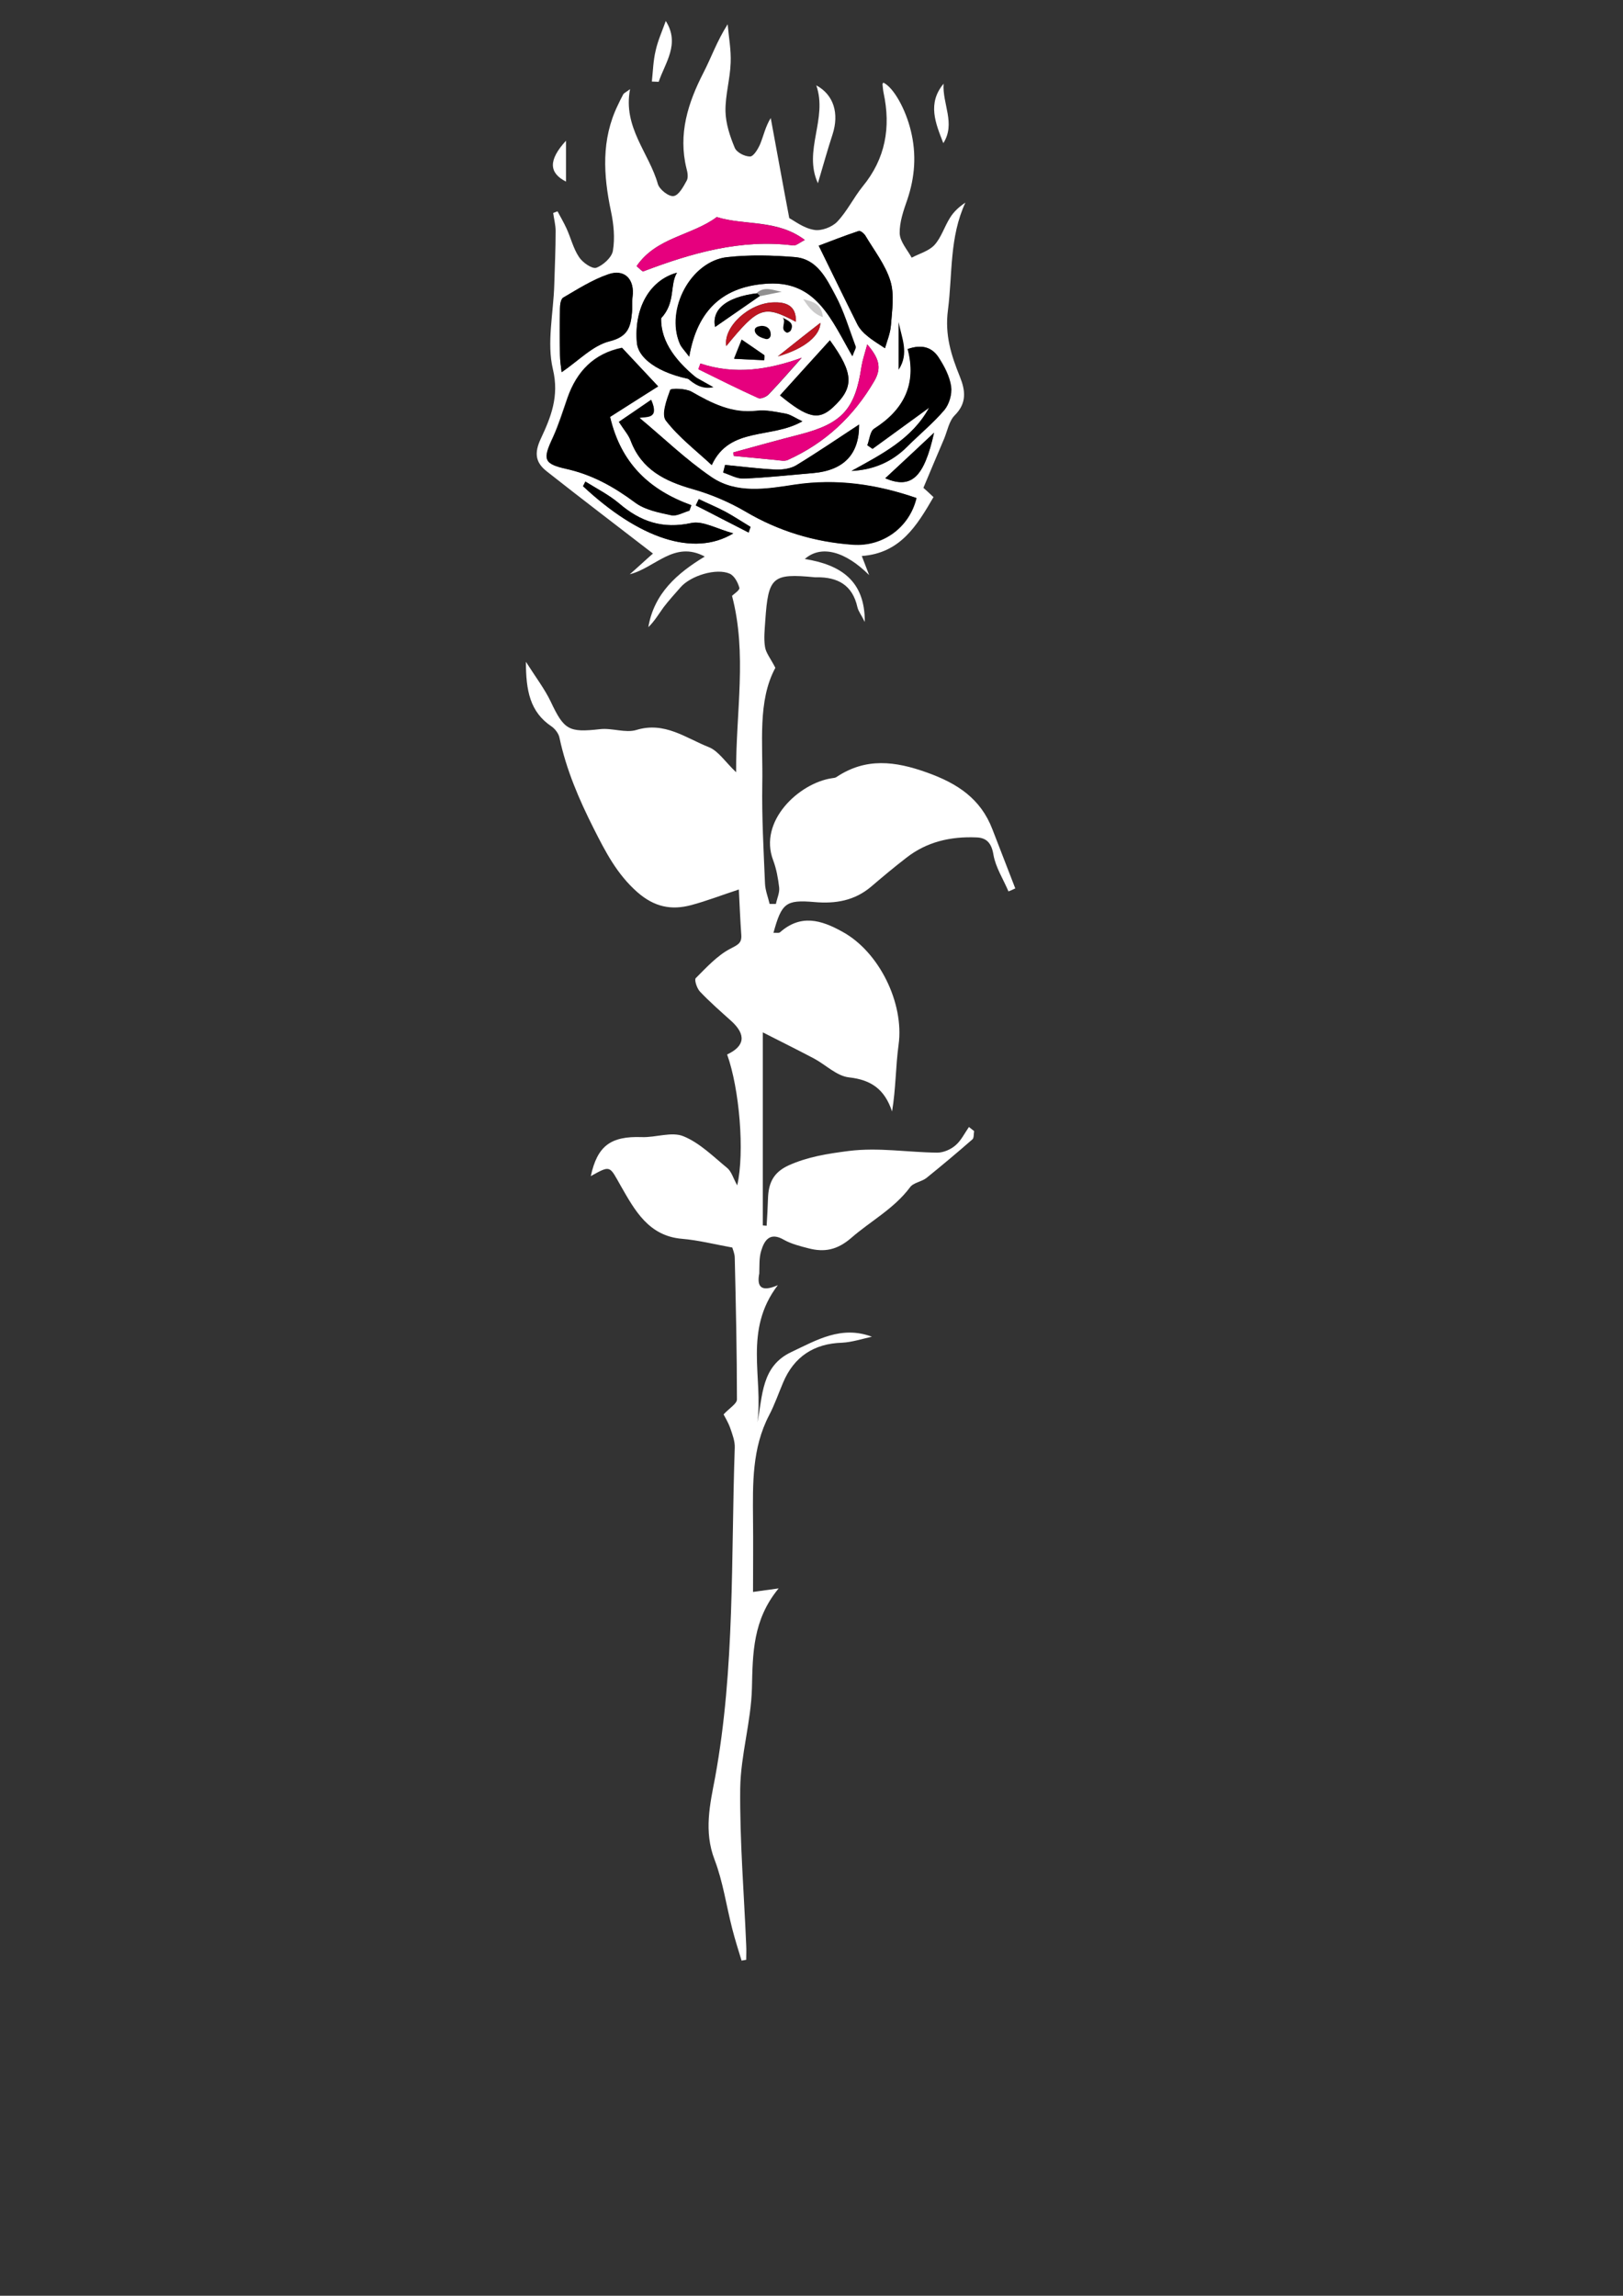 <?xml version="1.0" encoding="utf-8"?>
<!-- Generator: Adobe Illustrator 25.4.1, SVG Export Plug-In . SVG Version: 6.00 Build 0)  -->
<svg version="1.1" id="Capa_1" xmlns="http://www.w3.org/2000/svg" xmlns:xlink="http://www.w3.org/1999/xlink" x="0px" y="0px"
	 viewBox="0 0 595.3 841.9" style="enable-background:new 0 0 595.3 841.9;" xml:space="preserve">
<rect x="0" y="0" width="595.3" height="841.9" fill="#333333" stroke="none"/>
<style type="text/css">
	.st0{fill:#FFFFFF;}
	.st1{fill:#E6007E;}
	.st2{fill:#BE1622;}
	.st3{fill:#CBCACA;}
	.st4{fill:#919090;}
</style>
<g>
	<path class="st0" d="M239.1,29.9c0.4-3.8,0.5-7.7,1.4-11.4c0.8-3.6,2.3-6.9,3.7-10.8c5.3,8.4-0.2,15.2-2.6,22.3
		C240.7,30,239.9,29.9,239.1,29.9z"/>
	<path class="st0" d="M285.3,471.3c-12.7,16.6-5.3,34-7.5,50.3c2-9.8,1.4-20.6,12.5-25.8c9.3-4.4,18.3-9.8,29.5-5.6
		c-3.6,0.8-7.3,2-10.9,2.2c-10.3,0.3-17.7,5.1-21.7,14.7c-1.7,4-3.1,8.1-5.1,11.9c-6.3,12.1-6,25.1-5.9,38.2c0.1,8.7,0,17.4,0,26.6
		c3.7-0.5,5.6-0.8,9.4-1.3c-9.5,11.5-9.5,23.8-9.8,36.5c-0.3,12.3-4.1,24.5-4.3,36.8c-0.2,19.2,1.4,38.4,2.2,57.6
		c0.1,1.7,0,3.5,0,5.3c-0.6,0.1-1.1,0.2-1.7,0.3c-1.2-3.9-2.4-7.7-3.4-11.6c-2.2-8.5-3.4-17.3-6.5-25.4c-4-10.4-1.7-20.3,0.2-30.2
		c7.3-40,5.8-80.5,7.2-120.9c0.1-2.4-0.9-5-1.7-7.3c-0.8-2.2-2-4.1-2.4-4.9c2.1-2.3,4.9-3.9,4.9-5.5c0-17.3-0.4-34.6-0.8-51.9
		c0-1.6-0.8-3.3-0.9-3.8c-6.6-1.2-12.5-2.7-18.4-3.2c-12.3-1-17.4-10.5-22.5-19.4c-4.2-7.4-3.6-7.7-11-3.6
		c2.4-11.1,7.3-14.7,18.7-14.3c5.1,0.2,11-2.1,15.3-0.3c5.9,2.4,10.9,7.4,16,11.6c1.6,1.3,2.2,3.7,3.7,6.4c2.8-12.2,0.8-35.5-3.7-48
		c6.6-3.1,7-7.3,1.5-12.3c-3.9-3.5-7.9-7-11.5-10.8c-1.1-1.2-2.1-4.3-1.5-4.9c3.9-3.9,7.9-8.3,12.7-10.8c2.7-1.4,4.2-2,4-5
		c-0.4-5.5-0.6-10.9-0.9-16.7c-6.4,2.1-11.8,4.2-17.4,5.7c-7.4,2-13.6,0.7-19.8-4.7c-7.5-6.6-11.7-14.8-16-23.3
		c-5.4-10.7-10.1-21.6-12.6-33.4c-0.3-1.5-1.6-3.2-2.9-4.1c-7.9-5.3-9.4-13.1-9.4-23.7c3.7,5.8,6.9,10,9.1,14.6
		c4.9,10.4,6.6,11.4,18.1,10.1c4.4-0.5,9.3,1.5,13.3,0.3c10.4-3.2,18.2,3,26.6,6.3c3.5,1.4,6,5.4,10,9.2
		c-0.1-22.1,4.1-43.4-1.5-64.7c0.6-0.6,2.9-2.1,2.7-2.9c-0.5-1.9-1.8-4.4-3.5-5.2c-4.9-2.2-14.4,0.7-18.1,5
		c-2.1,2.4-4.3,4.8-6.2,7.3c-1.8,2.5-3.4,5.2-5.6,7.3c2.1-12.4,10.6-19.8,20.7-25.9c-11.2-6-18.1,4.1-27.5,6.5
		c3.2-2.8,6.3-5.7,8.5-7.6c-13.2-10.2-26.1-20-38.9-30.1c-4.1-3.2-4.8-6.6-2.2-12.1c3.6-7.7,6.8-15.4,4.4-25.4
		c-2.3-9.7,0.2-20.6,0.5-30.9c0.2-6.6,0.5-13.2,0.5-19.8c0-2.2-0.6-4.4-0.9-6.6c0.5-0.2,1.1-0.4,1.6-0.6c1.1,2.1,2.3,4.1,3.3,6.3
		c1.6,3.5,2.5,7.4,4.6,10.5c1.3,2,4.8,4.4,6.3,3.9c2.5-0.9,5.7-3.8,6.1-6.2c0.8-4.7,0.3-9.8-0.7-14.5c-2.8-13.3-3.6-26.3,2.5-38.9
		c0.6-1.3,1.3-2.7,2-4c0.3-0.5,0.9-0.7,2.5-1.9c-2.7,14,7,23.4,10.2,34.8c0.6,2,4,4.7,5.8,4.4c1.9-0.3,3.6-3.5,4.8-5.7
		c0.6-1.1,0.3-3-0.1-4.4c-3.1-12.6,0.5-24,6.2-35.1c2.9-5.6,4.9-11.5,8.9-17.8c0.4,4.7,1.3,9.4,1.1,14.1c-0.2,6-2,11.9-1.9,17.8
		c0.1,4.5,1.6,9.1,3.4,13.4c0.7,1.7,3.6,3.2,5.6,3.2c1.3,0,2.9-2.7,3.7-4.5c1.3-3.2,2-6.6,3.9-9.6c2.2,11.8,4.3,23.6,6.8,36.7
		c1.9,1,5.3,3.7,9.1,4.3c2.6,0.5,6.6-1,8.5-3c3.6-3.8,6-8.8,9.3-12.9c8.4-10.2,10.4-21.7,7.7-34.3c-0.2-1-0.3-2.1-0.4-3.2
		c0-0.2,0.2-0.4,0.3-0.6c3.8,1.8,8.2,9.8,10.1,17.7c2.1,8.6,1.5,16.9-1.3,25.2c-1.4,4-2.9,8.3-2.8,12.4c0.1,3,2.8,6,4.4,8.9
		c2.8-1.5,6.3-2.4,8.4-4.7c2.5-2.8,3.6-6.7,5.7-10c1.3-2.1,3.2-3.9,5.6-5.5c-5.9,12.7-4.7,26.2-6.4,39.4c-1.2,9.2,1.2,16.6,4.4,24.5
		c2,5,2.6,9.6-1.9,14.1c-2.1,2.1-2.7,5.7-3.9,8.6c-2.5,5.8-4.9,11.6-7.6,18c0.7,0.6,2,1.8,3.7,3.4c-6.1,10.5-12.2,20.6-26.3,21.6
		c0.9,2.3,1.6,4.1,2.7,7c-8.7-8.7-17.6-11.2-23.6-5.9c13.1,2.1,22.1,7.9,22,23.1c-1.2-2.5-2.3-3.8-2.7-5.4c-1.8-8.2-7.3-11.1-15-11
		c-0.2,0-0.4,0-0.6,0c-15.6-1.5-17.1-0.2-18.2,15.9c-0.2,3.2-0.6,6.5-0.1,9.6c0.3,2.2,2,4.2,3.8,7.7c-6.6,12.2-4.5,27.6-4.8,42.6
		c-0.2,12.2,0.5,24.4,1,36.5c0.1,2.5,1.1,5,1.7,7.5c0.8,0,1.5,0,2.3,0c0.4-2,1.4-4.1,1.2-6c-0.4-3.4-1-6.8-2.2-10
		c-5.5-14.4,9.5-28.3,21.5-30.1c0.6-0.1,1.3-0.1,1.8-0.5c10.7-7.1,21.4-5.8,33.1-1.6c11.2,4,19.7,9.6,24,20.8
		c2.8,7.2,5.6,14.4,8.4,21.7c-0.8,0.4-1.7,0.8-2.5,1.1c-1.9-4.5-4.7-8.8-5.5-13.4c-0.7-4.4-2.6-6.3-6.3-6.4
		c-9.4-0.4-18.2,1.6-25.7,7.5c-4.4,3.4-8.6,6.9-12.8,10.5c-6.1,5.2-13.1,6.4-20.9,5.7c-10.5-0.9-12,0.4-15,11.3
		c0.9-0.1,1.9,0.2,2.4-0.2c7.6-6.7,15-4.6,22.9-0.2c13.4,7.3,22.7,26.1,20.6,41.4c-1.1,8-1,16.2-2.4,24.5
		c-2.7-8.1-7.6-11.6-15.8-12.5c-4.5-0.5-8.5-4.6-12.8-6.9c-5.7-3-11.5-5.9-18.8-9.6c0,24.8,0,47.8,0,70.8c0.5,0,0.9,0.1,1.4,0.1
		c0.2-3.4,0.4-6.7,0.5-10.1c0.2-5.5,1.9-9.4,7.5-12c7.1-3.2,14.3-4.3,22-5.3c11.1-1.4,21.7,0.5,32.6,0.6c2.3,0,5-1.2,6.7-2.7
		c2-1.7,3.3-4.4,4.9-6.7c0.6,0.5,1.3,1,1.9,1.5c-0.2,1.1,0,2.6-0.7,3.1c-5.5,4.8-11.1,9.5-16.8,14.1c-1.8,1.4-4.8,1.7-6,3.4
		c-5.9,7.9-14.5,12.4-21.6,18.6c-5.1,4.4-9.8,5.3-15.6,3.8c-3.1-0.8-6.3-1.6-9-3.1c-5.1-3-7.2,0-8.4,4c-0.8,2.6-0.6,5.5-0.7,8.3
		C277.6,471.6,278.9,474.1,285.3,471.3z M227,154.7c1.9,3,3.6,4.8,4.4,7c4,10.6,12.5,14.8,22.7,17.7c6.7,1.9,13.3,4.7,19.3,8.2
		c12.2,7.2,25.4,11.2,39.4,12.2c11.1,0.8,20.8-6.4,23.4-17.1c-14.5-5-29.3-7.2-44.6-4.9c-10.4,1.6-21.4,3.5-30.6-2.8
		c-9.4-6.4-17.7-14.5-26.4-21.7c2.3-0.6,7.5,0.7,4.3-6.6C234.7,149.5,231,152,227,154.7z M241.4,141.7c-4.4-4.7-8.8-9.4-13.3-14.2
		c-10.3,2.1-16.6,8.7-20,18.4c-1.7,4.8-3.2,9.7-5.3,14.4c-3.8,8.1-3.6,9.7,4.9,11.6c9.4,2.1,17.3,6.5,25,12.2
		c3.7,2.8,8.9,3.8,13.5,4.8c2,0.4,4.4-1.1,6.6-1.7c0.2-0.7,0.5-1.3,0.7-2c-15.2-5.5-25.8-15.2-29.8-32.4
		C228.8,149.6,234.7,145.8,241.4,141.7z M252.8,130.8c3-17.4,12.7-26,29.1-26.8c17.8-0.9,23.2,13.5,30.8,26.6c0.7-2.1,1.4-3,1.2-3.5
		c-2.4-6.4-4.3-13-7.5-18.9c-3.3-6.1-6.7-13.2-14.7-13.9c-8.3-0.7-16.7-0.9-24.9,0c-13.3,1.5-22.7,19.2-17.4,31.7
		C249.8,127.3,250.9,128.3,252.8,130.8z M324.6,127.7c0.7-2.5,2-5.5,2.2-8.6c0.4-5.4,1.3-11.1-0.2-16c-1.8-6-6-11.2-9.2-16.7
		c-0.5-0.8-1.8-1.8-2.4-1.7c-5.4,1.8-10.7,3.9-14.7,5.4c5.1,10.4,9.6,19.7,14.2,28.9c0.8,1.6,2.1,3,3.5,4.1
		C320,124.8,322.2,126.1,324.6,127.7z M206,136.5c6.2-4.2,11.4-9.8,17.6-11.3c6.8-1.7,7.7-5.3,8.2-10.5c0.2-1.9,0-3.9,0.2-5.7
		c0.9-6.4-2.9-10.4-9-8.3c-5.7,2-11,5.4-16.4,8.5c-0.9,0.5-1.2,2.5-1.2,3.9c-0.1,5.7-0.1,11.4,0,17.1
		C205.4,132.4,205.8,134.7,206,136.5z M294.3,154.5c-2.6-1.2-4.2-2.4-5.9-2.7c-3.5-0.7-7.2-1.5-10.7-1.1c-9.1,1.1-16.5-2.7-24-7
		c-2.2-1.2-7.5-1.4-7.8-0.6c-1.3,3.6-3.3,9-1.6,11.2c4.7,6.1,11,10.9,16.8,16.3C267.6,156.3,282.9,161,294.3,154.5z M340.8,149.5
		c-6.3,11.6-17.6,17.1-28.4,23.2c8.2-0.4,14.9-3.4,20.4-8.9c4.5-4.5,9.5-8.6,13.6-13.4c1.8-2.1,2.9-5.9,2.5-8.7
		c-0.5-3.6-2.4-7.3-4.5-10.5c-2.3-3.7-6-5.1-11.4-3.2c3.4,12.8-1.4,22.3-12.3,29.2c-1.5,1-1.7,4-2.5,6.1c0.6,0.4,1.2,0.9,1.9,1.3
		C326.9,159.6,333.9,154.6,340.8,149.5z M295.2,88c-10.2-7.7-22-5.2-32.3-8.4c-9.1,6.8-22.2,7.4-29.4,18c1.2,1,2.1,2.1,2.5,1.9
		c17.7-6.7,35.6-11.9,54.9-9.5C291.9,90.2,293.1,89.1,295.2,88z M286.1,145c10.2,8.4,14.2,9.2,19.4,4.4c7.9-7.3,7.6-12.5-1.1-24.6
		C298.3,131.5,292.2,138.3,286.1,145z M248.3,100c-10.2,2.8-15.8,13.3-14.7,25.7c0.6,6.5,9.8,12.2,23.3,14
		c-8.5-6.6-14.6-14.2-14.4-23C247.9,110.9,245.5,104.6,248.3,100z M269,165.9c0,0.4,0,0.9,0.1,1.3c5.2,0.5,10.4,1,15.6,1.5
		c1.4,0.1,3.1,0.5,4.2,0c13.8-6.2,24.2-16,31.8-29c2.9-5,1.5-8.6-2.6-13.4c-0.9,3.3-1.7,5.7-2.1,8c-2.3,15.7-7.1,21-22.5,25
		C285.2,161.4,277.1,163.7,269,165.9z M214.7,176.6c-0.3,0.6-0.6,1.1-0.9,1.7c20.5,19.1,40.6,26.1,55.1,17.3
		c-6.2-1.7-11.2-4.7-15.4-3.8c-10.5,2.3-18.7-0.5-26.5-7.2C223.4,181.5,218.9,179.2,214.7,176.6z M315.1,155.7
		c-7.4,4.8-15.1,10.1-23.2,15c-2.1,1.2-5,1.6-7.5,1.5c-6.2-0.3-12.3-1.1-18.5-1.7c-0.2,0.9-0.4,1.8-0.7,2.8c2.5,0.8,5,2.3,7.5,2.2
		c8.5-0.4,17-1.3,25.4-2C309.8,172.5,315.2,166.4,315.1,155.7z M256.9,133.3c-0.2,0.7-0.5,1.4-0.7,2.1c7.3,3.6,14.6,7.2,22,10.6
		c0.9,0.4,3-0.5,3.8-1.4c4.2-4.4,8.1-8.9,12.1-13.4C282.1,135.5,269.7,137.6,256.9,133.3z M324.7,175.4c9.5,4,14.2-0.1,17.9-16.7
		C336.9,164.1,330.8,169.8,324.7,175.4z M266.4,126.9c11.8-14.4,13.8-15.1,25.5-8.9c0.3-6.2-4-7.3-8.2-7.1
		C274.6,111.1,265.2,120,266.4,126.9z M280.5,107.3c-12.9,0.9-19.7,5.6-18.2,12.6C268.5,115.6,275,111.1,280.5,107.3z M274.6,195.3
		c0.2-0.7,0.5-1.4,0.7-2c-3-1.8-6-3.8-9.1-5.5c-3.2-1.7-6.6-3.1-9.9-4.7c-0.4,0.8-0.7,1.5-1.1,2.3
		C261.7,188.6,268.1,192,274.6,195.3z M280.3,132.1c0-0.6,0-1.3,0-1.9c-2.7-1.8-5.3-3.6-8.3-5.7c-0.9,2.3-1.6,4-2.8,7
		C273.5,131.8,276.9,132,280.3,132.1z M285.3,130.7c10.1-2.9,15.6-7.8,15.6-12.3C296.2,122,291.2,126,285.3,130.7z"/>
	<path class="st0" d="M300,67.2c-5.5-12,3.7-23.7-0.6-35.9c6.5,3.5,8.4,10.4,6,17.9C303.5,55,301.9,60.8,300,67.2z"/>
	<path class="st0" d="M346,52.5c-2.9-7.4-5.9-14.6,0.1-21.8C345.6,38.1,350.6,45.3,346,52.5z"/>
	<path class="st0" d="M207.6,51.6c0,5.8,0,10.3,0,15C201.3,63.4,201.1,58.7,207.6,51.6z"/>
	<path d="M227,154.7c4-2.7,7.7-5.3,11.8-8.1c3.2,7.3-2,6-4.3,6.6c8.7,7.2,17,15.3,26.4,21.7c9.2,6.3,20.2,4.4,30.6,2.8
		c15.4-2.3,30.1-0.1,44.6,4.9c-2.5,10.7-12.2,17.9-23.4,17.1c-14-1-27.1-4.9-39.4-12.2c-6-3.5-12.6-6.3-19.3-8.2
		c-10.2-2.9-18.7-7.1-22.7-17.7C230.6,159.6,228.9,157.7,227,154.7z"/>
	<path d="M241.4,141.7c-6.6,4.2-12.6,8-17.6,11.2c4,17.2,14.6,26.9,29.8,32.4c-0.2,0.7-0.5,1.3-0.7,2c-2.2,0.6-4.6,2.1-6.6,1.7
		c-4.7-1-9.9-2-13.5-4.8c-7.7-5.7-15.6-10.1-25-12.2c-8.5-1.9-8.7-3.5-4.9-11.6c2.2-4.6,3.7-9.5,5.3-14.4c3.4-9.8,9.7-16.3,20-18.4
		C232.6,132.3,237,137,241.4,141.7z"/>
	<path d="M252.8,130.8c-1.9-2.5-3-3.6-3.5-4.8c-5.3-12.5,4-30.2,17.4-31.7c8.2-0.9,16.7-0.7,24.9,0c8.1,0.7,11.5,7.8,14.7,13.9
		c3.2,5.9,5.1,12.6,7.5,18.9c0.2,0.5-0.4,1.4-1.2,3.5c-7.6-13.1-13-27.5-30.8-26.6C265.5,104.9,255.8,113.4,252.8,130.8z"/>
	<path d="M324.6,127.7c-2.4-1.6-4.6-2.9-6.6-4.6c-1.4-1.1-2.7-2.6-3.5-4.1c-4.6-9.2-9.1-18.5-14.2-28.9c4-1.5,9.3-3.6,14.7-5.4
		c0.6-0.2,1.9,0.9,2.4,1.7c3.3,5.5,7.4,10.8,9.2,16.7c1.5,4.9,0.6,10.7,0.2,16C326.6,122.2,325.3,125.2,324.6,127.7z"/>
	<path d="M206,136.5c-0.2-1.8-0.6-4.1-0.6-6.4c-0.1-5.7-0.1-11.4,0-17.1c0-1.3,0.3-3.4,1.2-3.9c5.3-3.1,10.6-6.5,16.4-8.5
		c6.1-2.2,9.9,1.8,9,8.3c-0.3,1.9,0,3.8-0.2,5.7c-0.5,5.2-1.4,8.8-8.2,10.5C217.4,126.7,212.2,132.3,206,136.5z"/>
	<path d="M294.3,154.5c-11.4,6.6-26.6,1.8-33.3,16c-5.8-5.4-12.1-10.2-16.8-16.3c-1.7-2.2,0.3-7.6,1.6-11.2c0.3-0.7,5.6-0.6,7.8,0.6
		c7.5,4.3,14.9,8.1,24,7c3.5-0.4,7.2,0.5,10.7,1.1C290.1,152.1,291.7,153.3,294.3,154.5z"/>
	<path d="M340.8,149.5c-6.9,5-13.9,10.1-20.8,15.1c-0.6-0.4-1.2-0.9-1.9-1.3c0.8-2.1,1-5.1,2.5-6.1c10.9-6.9,15.7-16.4,12.3-29.2
		c5.4-1.9,9-0.5,11.4,3.2c2,3.2,3.9,6.8,4.5,10.5c0.4,2.8-0.7,6.5-2.5,8.7c-4.1,4.8-9.1,8.9-13.6,13.4c-5.6,5.6-12.3,8.5-20.4,8.9
		C323.2,166.7,334.5,161.1,340.8,149.5z"/>
	<path class="st1" d="M295.2,88c-2.2,1.1-3.3,2.2-4.3,2c-19.3-2.4-37.2,2.8-54.9,9.5c-0.4,0.2-1.3-1-2.5-1.9
		c7.2-10.6,20.3-11.2,29.4-18C273.2,82.8,285,80.4,295.2,88z"/>
	<path d="M286.1,145c6.1-6.8,12.2-13.5,18.3-20.2c8.8,12.1,9,17.3,1.1,24.6C300.3,154.2,296.3,153.4,286.1,145z"/>
	<path d="M248.3,100c-2.7,4.6-0.4,10.9-5.8,16.7c-0.2,8.9,5.8,16.4,14.4,23c-13.5-1.8-22.7-7.5-23.3-14
		C232.5,113.3,238.1,102.8,248.3,100z"/>
	<path class="st1" d="M269,165.9c8.1-2.2,16.3-4.5,24.5-6.6c15.4-4,20.2-9.2,22.5-25c0.4-2.4,1.2-4.7,2.1-8
		c4.1,4.8,5.5,8.4,2.6,13.4c-7.6,13.1-18.1,22.8-31.8,29c-1.2,0.5-2.8,0.2-4.2,0c-5.2-0.5-10.4-1-15.6-1.5
		C269,166.8,269,166.3,269,165.9z"/>
	<path d="M214.7,176.6c4.2,2.6,8.7,4.9,12.4,8c7.8,6.7,16,9.5,26.5,7.2c4.2-0.9,9.2,2.1,15.4,3.8c-14.6,8.8-34.7,1.8-55.1-17.3
		C214.2,177.7,214.5,177.1,214.7,176.6z"/>
	<path d="M315.1,155.7c0.1,10.6-5.4,16.8-16.9,17.8c-8.5,0.7-16.9,1.7-25.4,2c-2.5,0.1-5-1.4-7.5-2.2c0.2-0.9,0.4-1.8,0.7-2.8
		c6.2,0.6,12.3,1.4,18.5,1.7c2.5,0.1,5.4-0.3,7.5-1.5C300,165.8,307.8,160.5,315.1,155.7z"/>
	<path class="st1" d="M256.9,133.3c12.8,4.3,25.3,2.2,37.1-2.1c-4,4.5-7.9,9-12.1,13.4c-0.9,0.9-2.9,1.8-3.8,1.4
		c-7.4-3.3-14.7-7-22-10.6C256.4,134.7,256.6,134,256.9,133.3z"/>
	<path d="M324.7,175.4c6-5.6,12.1-11.3,17.9-16.7C338.9,175.3,334.2,179.4,324.7,175.4z"/>
	<path class="st2" d="M266.4,126.9c-1.2-6.8,8.1-15.7,17.3-16c4.2-0.1,8.5,0.9,8.2,7.1C280.2,111.7,278.2,112.5,266.4,126.9z"/>
	<path d="M280.5,107.3c-5.5,3.8-12,8.3-18.2,12.6C260.8,112.9,267.6,108.1,280.5,107.3z"/>
	<path d="M274.6,195.3c-6.5-3.3-12.9-6.6-19.4-10c0.4-0.8,0.7-1.5,1.1-2.3c3.3,1.6,6.7,3,9.9,4.7c3.1,1.7,6.1,3.7,9.1,5.5
		C275,193.9,274.8,194.6,274.6,195.3z"/>
	<path d="M280.3,132.1c-3.4-0.2-6.8-0.3-11-0.5c1.2-3.1,1.9-4.8,2.8-7c3,2,5.6,3.8,8.3,5.7C280.4,130.9,280.4,131.5,280.3,132.1z"/>
	<path class="st2" d="M285.3,130.7c6-4.8,11-8.7,15.6-12.3C300.8,122.9,295.3,127.9,285.3,130.7z"/>
	<path d="M329.6,135.6c0-5.8,0-11.7,0-17.5C330.7,123.9,333.6,129.6,329.6,135.6z"/>
	<path d="M251.9,138.5c0.4-0.4,0.8-0.9,1.2-1.3c2.9,1.6,5.8,3.2,8.6,4.8C257.5,142.9,254.6,140.9,251.9,138.5z"/>
	<path d="M279.3,119.5c2,0,3.3,1,3.4,3c0.1,1.2-0.8,2.1-1.9,1.8c-1.5-0.4-3.4-1.1-3.9-2.7C276.5,119.9,278.1,119.7,279.3,119.5z"/>
	<path class="st3" d="M294.6,109.7c3.4,0.9,6.8,1.6,7.2,6.6C297.9,114.9,296.3,112.1,294.6,109.7z"/>
	<path d="M287.1,116.5c2,1.1,4.3,1.9,3,4.6c-0.2,0.5-1.2,1-1.5,0.9C285.8,120.7,288.6,118.2,287.1,116.5z"/>
	<path class="st4" d="M278.8,108.6c-0.4-0.4-0.8-0.8-1.2-1.2c2.8-2.5,5.9-1,9.1-0.4C284.1,107.5,281.4,108.1,278.8,108.6z"/>
</g>
</svg>
